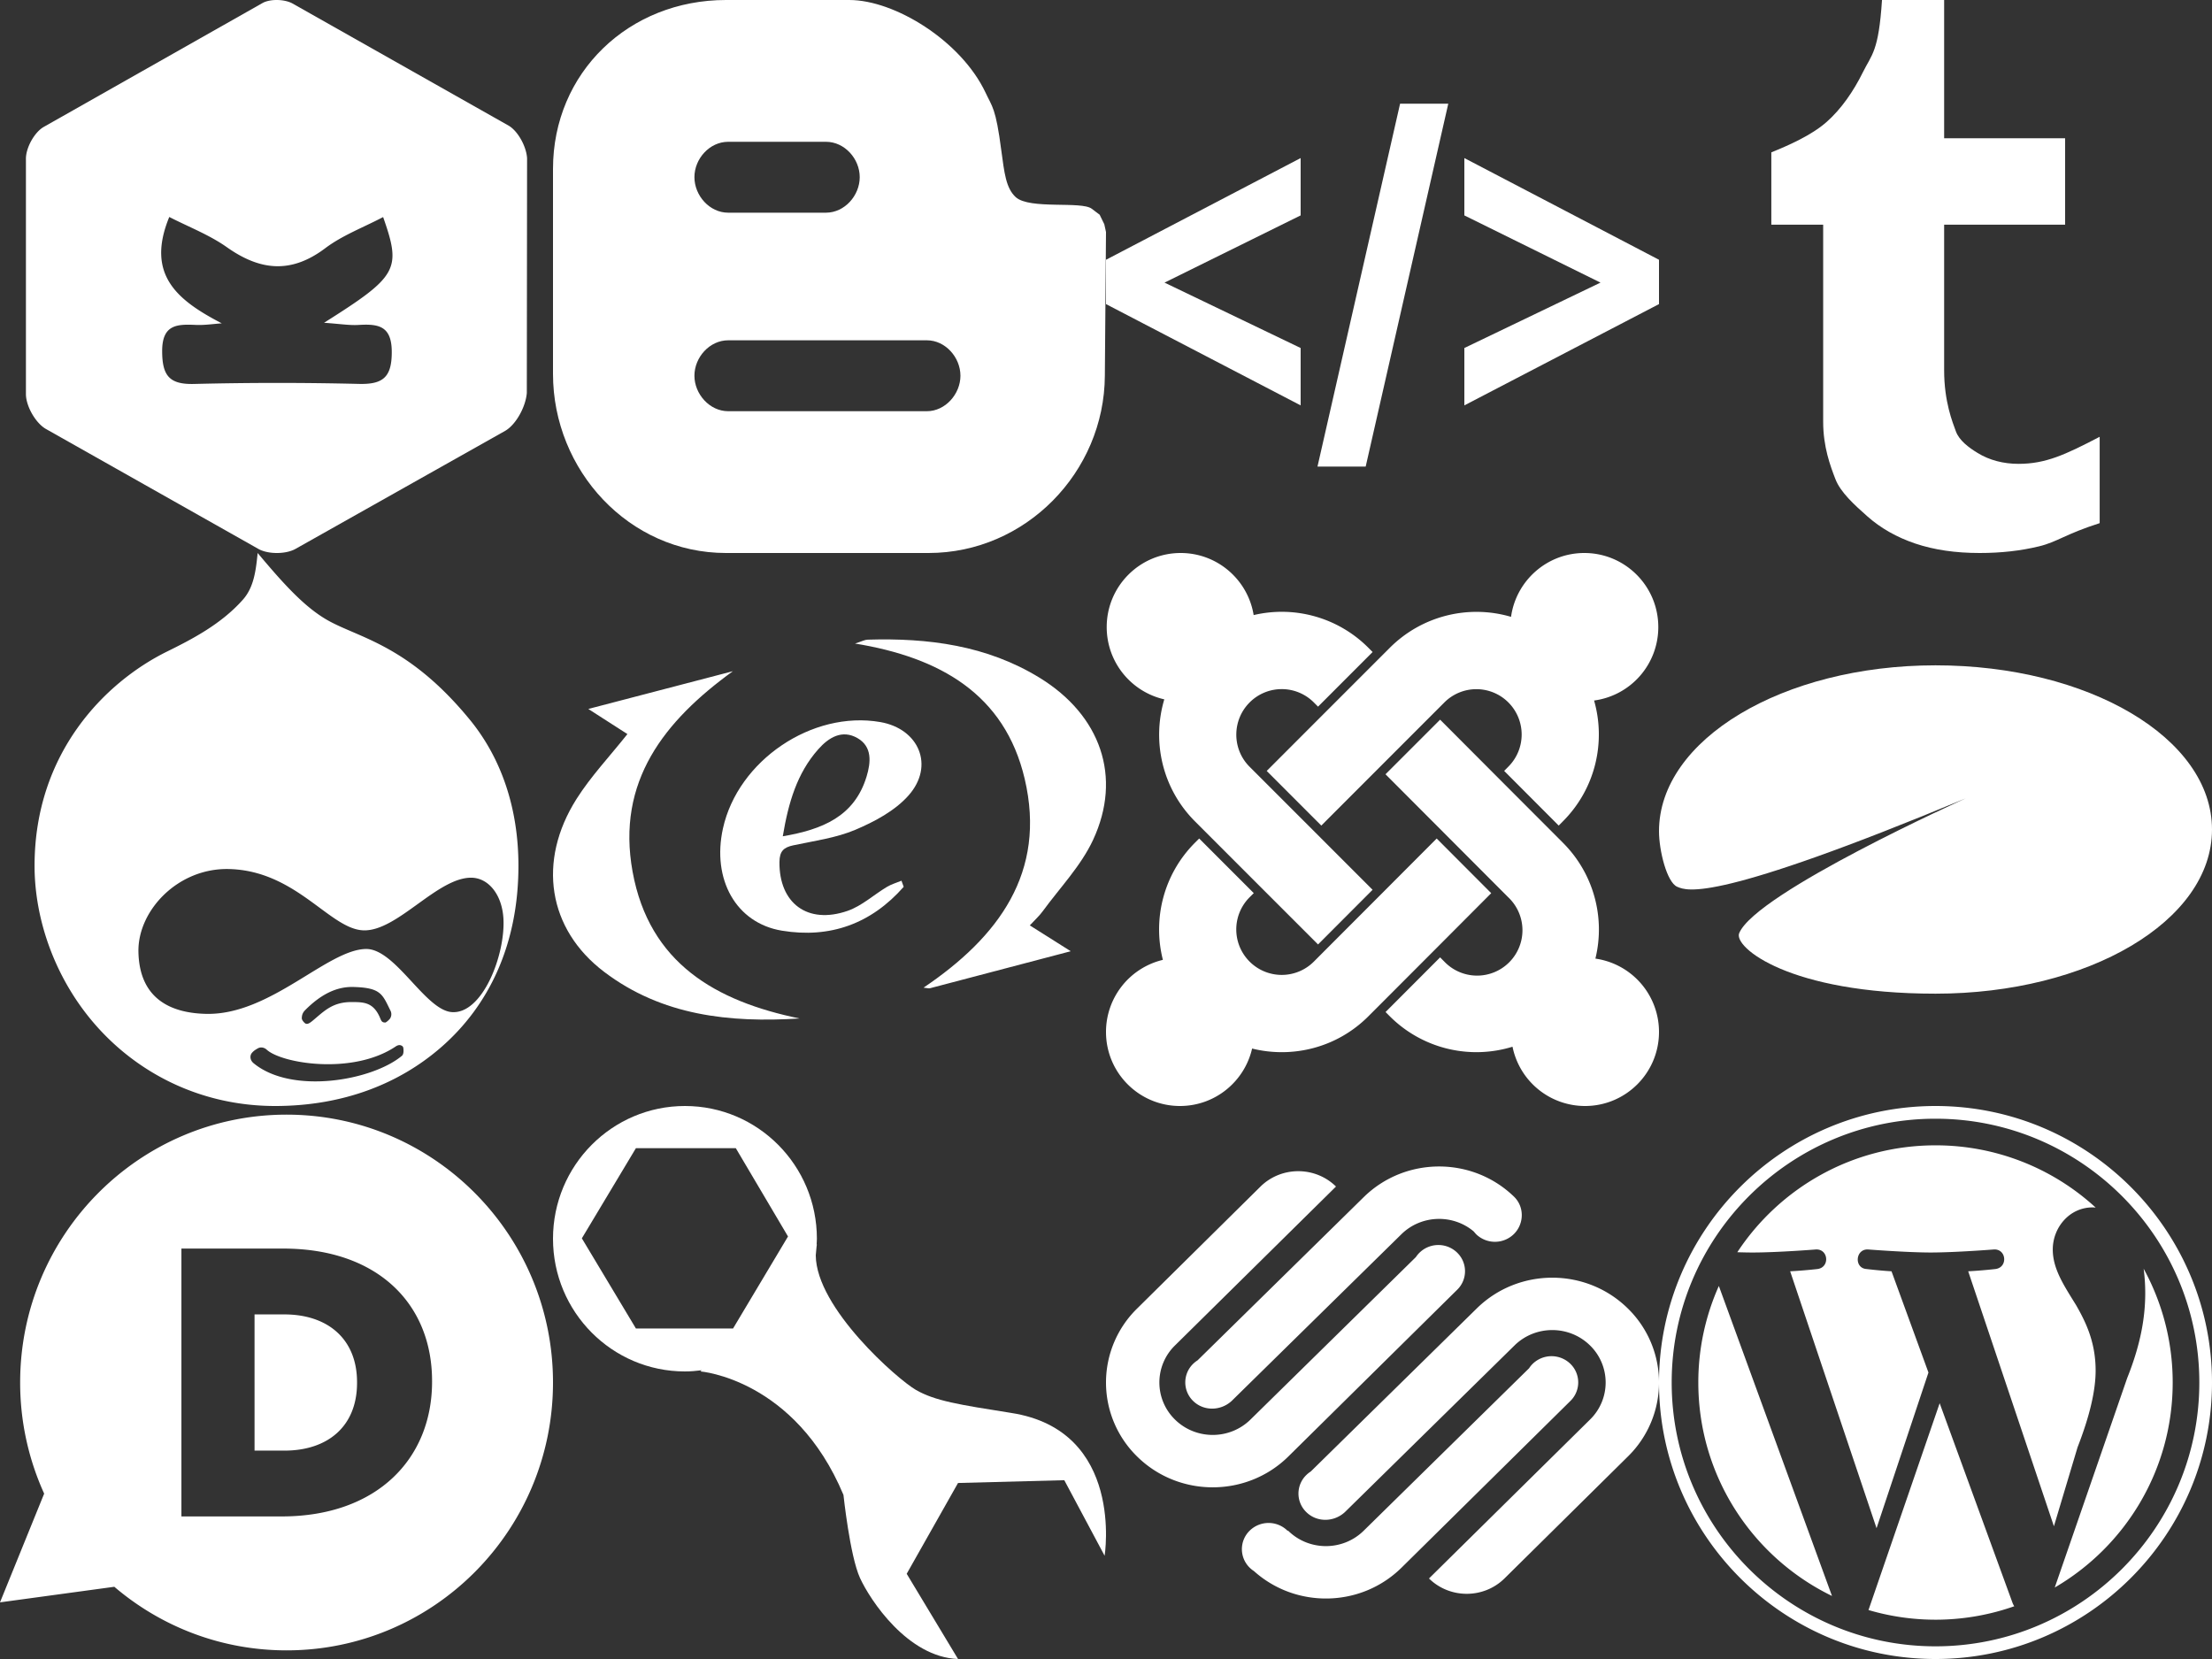 <?xml version="1.0" encoding="utf-8"?><!DOCTYPE svg PUBLIC "-//W3C//DTD SVG 1.1//EN" "http://www.w3.org/Graphics/SVG/1.1/DTD/svg11.dtd"><svg width="256" height="192" viewBox="0 0 256 192" xmlns="http://www.w3.org/2000/svg" xmlns:xlink="http://www.w3.org/1999/xlink"><rect x="0" y="0" width="256" height="192" fill="#333333" stroke="none"/><svg width="64" height="64" viewBox="0 0 64 64" id="blogger" x="64" xmlns="http://www.w3.org/2000/svg"><path fill-rule="evenodd" clip-rule="evenodd" fill="#FFF" d="M63.803 25.954l-.537-1.104-.908-.686c-1.188-.925-7.188.112-8.807-1.349-1.145-1.053-1.318-2.85-1.668-5.406-.643-4.967-1.055-5.028-1.832-6.706C47.221 4.727 39.557 0 34.289 0H20.018C8.791 0 0 8.378 0 19.557v23.715C0 54.43 8.791 64 20.018 64h23.447c11.227 0 20.338-9.352 20.402-20.509L64 26.852l-.197-.898zM20.275 16.41H31.59c2.16 0 3.908 1.963 3.908 4.093 0 2.128-1.748 4.112-3.908 4.112H20.275c-2.158 0-3.908-1.984-3.908-4.112 0-2.13 1.75-4.093 3.908-4.093zm22.996 31.18H20.275c-2.158 0-3.908-1.995-3.908-4.103 0-2.129 1.75-4.103 3.908-4.103h22.996c2.137 0 3.883 1.974 3.883 4.103 0 2.108-1.746 4.103-3.883 4.103z"/></svg><svg width="64" height="64" viewBox="0 0 64 64" id="disqus" y="128" xmlns="http://www.w3.org/2000/svg"><path fill="#FFF" d="M33.166 63c-7.604 0-14.559-2.772-19.936-7.358L0 57.445 5.111 44.86A30.996 30.996 0 0 1 2.332 32c0-17.12 13.805-31 30.834-31S64 14.88 64 32c0 17.123-13.805 31-30.834 31zm16.838-31.089v-.087c0-8.944-6.324-15.324-17.23-15.324H20.996v31H32.6c10.99.001 17.404-6.644 17.404-15.589zm-17.1 7.973h-3.445V24.12h3.445c5.059 0 8.418 2.876 8.418 7.839v.087c0 5.004-3.359 7.838-8.418 7.838z"/></svg><svg width="64" height="64" viewBox="0 0 64 64" id="drupal" y="64" xmlns="http://www.w3.org/2000/svg"><path fill="#FFF" d="M54.402 19.328C47.271 10.609 41.52 9.84 37.881 7.761 35.277 6.272 32.875 3.652 29.82 0c-.205 1.974-.416 3.942-1.705 5.396-2.533 2.863-5.973 4.621-8.777 6.006C12.205 14.918 4 23.109 4 36.199c0 6.339 2.441 13.162 7.051 18.419 4.9 5.595 12.236 9.425 20.951 9.382 7.787-.039 14.182-2.586 18.986-6.743C56.611 52.395 60 45.253 60 36.199c0-6.67-1.986-12.447-5.598-16.871zm-7.884 38.86c-3.439 2.875-12.746 4.515-17.174.855-.436-.361-.451-.904-.164-1.219.215-.237.402-.346.66-.495.322-.185.736-.111 1.016.144 1.744 1.615 9.99 2.969 14.945-.367.182-.123.418-.206.619-.117.15.064.242.145.262.317.031.277.05.699-.164.882zm-11.59-4.355c.012-.414.127-.671.422-.962 1.695-1.693 3.5-2.695 5.525-2.646 3.234.081 3.373.843 4.314 2.737a.915.915 0 0 1-.045.913c-.066.107-.438.463-.562.463-.312 0-.426-.114-.553-.43-.771-1.93-1.914-1.938-3.359-1.938-2.221-.002-3.189 1.083-4.502 2.171-.328.271-.635.473-.881.269-.197-.169-.363-.402-.359-.577zm17.353-.7c-3.09-.24-6.535-7.363-9.934-7.305-4.475.076-11.033 7.618-18.398 7.51-3.758-.057-7.805-1.429-7.928-7.162-.102-4.776 4.555-9.741 10.471-9.6 7.861.185 11.734 7.072 15.666 7.097 3.854.027 8.385-5.999 12.277-6.094 2.074-.049 3.674 1.953 3.828 4.741.233 4.183-2.421 11.087-5.982 10.813z"/></svg><svg width="64" height="64" viewBox="0 0 64 64" id="expression-engine" x="64" y="64" xmlns="http://www.w3.org/2000/svg"><g fill-rule="evenodd" clip-rule="evenodd" fill="#FFF"><path d="M28.535 53.871c-8.101.507-15.911-.314-22.614-5.395-6.51-4.934-7.767-12.797-3.195-20.017 1.652-2.608 3.812-4.89 5.886-7.503l-4.525-2.908c5.8-1.513 11.266-2.94 16.729-4.367-7.926 5.743-13.51 12.75-11.604 23.208 1.93 10.594 9.638 14.991 19.323 16.982zM42.886 50.303c8.658-5.844 14.26-13.327 11.701-24.179-2.312-9.799-9.81-14.042-19.633-15.646.792-.25 1.122-.439 1.459-.449 6.999-.212 13.781.654 19.899 4.407 7.067 4.335 9.586 11.481 6.191 18.767-1.4 3.009-3.836 5.531-5.828 8.257-.396.544-.908 1.005-1.493 1.637l4.738 2.99c-5.651 1.489-10.962 2.891-16.275 4.279-.176.046-.383-.027-.759-.063z"/><path d="M40.586 38.635c-3.767 4.279-8.521 5.993-14.096 5.073-5.304-.874-8.124-5.931-6.82-11.836 1.738-7.865 10.329-13.672 18.205-12.307 4.494.78 6.31 5.075 3.267 8.501-1.568 1.766-3.913 3.018-6.134 3.96-2.251.956-4.773 1.288-7.196 1.805-1.112.237-1.591.674-1.604 1.927-.05 4.76 3.244 7.271 7.894 5.655 1.638-.569 3.022-1.859 4.55-2.774.517-.31 1.117-.479 1.679-.711.084.236.169.47.255.707zm-13.992-5.85c4.57-.782 8.284-2.279 9.694-6.905.499-1.633.682-3.47-1.059-4.463-1.769-1.008-3.307-.085-4.536 1.304-2.463 2.783-3.449 6.181-4.099 10.064z"/></g></svg><svg width="64" height="64" viewBox="0 0 64 64" id="html" x="128" xmlns="http://www.w3.org/2000/svg"><path fill="#FFF" d="M22.527 46.916L0 35.193v-5.129l22.527-11.771v6.636L6.773 32.707l15.754 7.569v6.64zM39.613 12l-9.559 42h-5.578l9.559-42h5.578zm17.616 20.707L41.473 24.93v-6.636L64 30.064v5.129L41.473 46.916v-6.64l15.756-7.569z"/></svg><svg width="64" height="64" viewBox="0 0 64 64" id="joomla" x="128" y="64" xmlns="http://www.w3.org/2000/svg"><path fill-rule="evenodd" clip-rule="evenodd" fill="#FFF" d="M6.747 16.938c-1.446 4.841-.265 10.302 3.554 14.124l1.229 1.23 6.319 6.322 6.691 6.689 6.312-6.326-6.683-6.686-6.32-6.321-1.235-1.235c-2.045-2.045-2.047-5.383.011-7.442a5.247 5.247 0 0 1 7.426-.002l.489.491 6.317-6.322-.492-.493a14.156 14.156 0 0 0-13.277-3.782C16.429 3.111 12.899.002 8.643 0 3.914 0 .082 3.842.082 8.572c0 4.084 2.848 7.5 6.665 8.366zm18.54 1.591l6.319-6.32 1.23-1.229a14.177 14.177 0 0 1 14.041-3.591C47.452 3.217 51.033 0 55.357 0c4.73 0 8.562 3.838 8.562 8.572a8.567 8.567 0 0 1-7.432 8.5c1.375 4.805.174 10.191-3.604 13.978l-.49.496-6.313-6.328.486-.491a5.259 5.259 0 0 0 .002-7.433 5.237 5.237 0 0 0-7.418.011l-1.23 1.23-6.32 6.323-6.682 6.688-6.318-6.323 6.687-6.694zM64 55.43c0 4.736-3.834 8.57-8.559 8.57a8.563 8.563 0 0 1-8.394-6.861 14.175 14.175 0 0 1-14.211-3.531l-.482-.484 6.314-6.326.482.486a5.249 5.249 0 1 0 7.416-7.426L45.33 38.62l-6.312-6.326-6.67-6.686 6.32-6.32 6.662 6.681 6.315 6.325 1.238 1.242a14.183 14.183 0 0 1 3.756 13.406A8.568 8.568 0 0 1 64 55.43zm-26.079-9.379l-6.314 6.326-1.24 1.24c-3.645 3.652-8.79 4.893-13.458 3.734-.874 3.811-4.279 6.647-8.346 6.649C3.833 64 0 60.164 0 55.43a8.576 8.576 0 0 1 6.584-8.344c-1.193-4.697.047-9.885 3.717-13.561l.483-.482 6.318 6.32-.488.486a5.261 5.261 0 0 0 .003 7.436 5.255 5.255 0 0 0 7.434.008l1.235-1.24 6.313-6.322 6.672-6.688 6.311 6.326-6.661 6.682z"/></svg><svg width="64" height="64" viewBox="0 0 64 64" id="kirby" xmlns="http://www.w3.org/2000/svg"><path fill-rule="evenodd" clip-rule="evenodd" fill="#FFF" d="M61 18.314c-.075-1.32-1.027-3.119-2.129-3.77L33.849.402c-.913-.502-2.562-.549-3.458-.057L5.037 14.703c-1.078.635-2.073 2.451-2.036 3.739v27.161c-.002 1.39 1.105 3.327 2.283 4.025l24.669 13.927c1.105.596 3.087.593 4.195-.002l24.34-13.703c1.282-.764 2.368-2.837 2.482-4.386l.03-27.15zM41.498 37.606c2.295-.135 3.842.095 3.842 3.14 0 2.901-1.005 3.75-3.785 3.685a389.282 389.282 0 0 0-19.087.005c-2.868.074-3.687-.959-3.701-3.762-.014-3.115 1.69-3.171 3.907-3.07.994.044 1.995-.115 2.992-.182-5.043-2.629-8.854-5.554-6.076-12.311 2.244 1.154 4.637 2.065 6.661 3.496 3.862 2.73 7.437 3.094 11.385.123 1.993-1.502 4.432-2.413 6.705-3.609 2.128 6.071 1.722 6.832-6.839 12.235 1.875.128 2.943.314 3.996.25z"/></svg><svg width="64" height="64" viewBox="0 0 64 64" id="moveabletype" x="64" y="128" xmlns="http://www.w3.org/2000/svg"><path fill="#FFF" d="M53.02 35.52c-6.04-.959-8.798-1.385-11.026-2.666-2.078-1.194-11.533-9.445-11.584-15.569.033-.269.055-.537.074-.809.025-.156.021-.322.057-.475l-.031.037c.006-.227.031-.449.031-.678C30.54 6.878 23.705 0 15.269 0 6.838 0 0 6.878 0 15.361c0 8.48 6.838 15.359 15.269 15.359.654 0 1.295-.057 1.93-.137l-.124.137s10.92.854 16.542 14.293c0 0 .744 7.039 1.908 9.6 1.168 2.561 5.52 9.174 11.35 9.387l-5.941-9.861 5.941-10.51 12.298-.322 4.668 8.746c-.001 0 2.333-14.506-10.821-16.533zm-32.183-9.77H9.597L3.339 15.314 9.597 4.88h11.559l6.042 10.219-6.361 10.651z"/></svg><svg width="64" height="64" viewBox="0 0 64 64" id="squarespace" x="128" y="128" xmlns="http://www.w3.org/2000/svg"><path fill="#FFF" d="M23.698 42.3a3.18 3.18 0 0 0-.518.411 2.99 2.99 0 0 0 0 4.287c1.205 1.189 3.162 1.189 4.453.016l19.648-19.305c2.412-2.369 6.322-2.369 8.734 0a5.99 5.99 0 0 1 0 8.582L37.38 54.681c2.414 2.366 6.324 2.366 8.734 0l14.27-14.101a11.984 11.984 0 0 0 0-17.158c-4.824-4.736-12.643-4.736-17.469 0L23.698 42.3zm30.049-12.458a3.131 3.131 0 0 0-4.369 0 3.06 3.06 0 0 0-.416.512L29.819 49.157c-2.414 2.371-6.322 2.371-8.734 0l-.088-.014a3.128 3.128 0 0 0-4.365 0 2.995 2.995 0 0 0 0 4.291c.152.147.318.282.492.393 4.848 4.354 12.369 4.227 17.061-.379l19.562-19.314a3 3 0 0 0 0-4.292zM21.085 40.58l19.561-19.316a2.994 2.994 0 0 0 0-4.287 3.121 3.121 0 0 0-4.785.51L16.718 36.291c-2.412 2.369-6.322 2.369-8.732 0a5.994 5.994 0 0 1 0-8.582L26.618 9.32c-2.412-2.367-6.322-2.367-8.734 0L3.618 23.422a11.98 11.98 0 0 0 0 17.158c4.822 4.735 12.645 4.735 17.467 0zM10.081 29.842a2.996 2.996 0 0 0 0 4.292c1.205 1.184 3.162 1.184 4.453.01l19.65-19.3c2.287-2.248 5.928-2.365 8.354-.343l.289.329a3.135 3.135 0 0 0 4.369 0c1.188-1.168 1.242-3.09.086-4.275-4.822-4.74-12.641-4.74-17.463 0l-19.22 18.879c-.182.115-.356.25-.518.408z"/></svg><svg width="64" height="64" viewBox="0 0 64 64" id="tumblr" x="192" xmlns="http://www.w3.org/2000/svg"><path fill="#FFF" d="M33 0v16h14v10H33v16.848c0 3.671.982 6.029 1.36 7.078.378 1.039 1.481 1.869 2.509 2.492 1.363.842 2.989 1.264 4.747 1.264 3.123 0 5.384-1.045 9.384-3.13v9.993c-4 1.276-4.892 2.172-7.028 2.687-2.137.516-4.382.768-6.862.768-2.82 0-5.279-.365-7.447-1.093-2.166-.734-3.996-1.779-5.529-3.131-1.529-1.355-3.124-2.793-3.714-4.32-.592-1.527-1.42-3.739-1.42-6.632V26h-6v-8.368c2-.809 4.634-1.97 6.358-3.483 1.729-1.506 3.18-3.637 4.221-5.755C24.628 6.278 25.416 6 25.809 0H33z"/></svg><svg width="64" height="64" viewBox="0 0 64 64" id="typepad" x="192" y="64" xmlns="http://www.w3.org/2000/svg"><path fill="#FFF" d="M32.002 13C14.328 13 0 21.597 0 32.201c0 2.254.912 5.901 2.1 6.424 1.189.523 4.453 1.82 33.396-10.229 0 0-24.256 10.909-26.215 15.6C8.607 45.605 15.025 51 32.002 51 49.674 51 64 42.604 64 32.001 64 21.396 49.674 13 32.002 13z"/></svg><svg width="64" height="64" viewBox="0 0 64 64" id="wordpress" x="192" y="128" xmlns="http://www.w3.org/2000/svg"><path fill="#FFF" d="M4.55 32c0 10.864 6.312 20.255 15.471 24.704L6.926 20.828A27.329 27.329 0 0 0 4.55 32zm45.982-1.385c0-3.394-1.22-5.743-2.263-7.571-1.393-2.261-2.697-4.174-2.697-6.438 0-2.521 1.912-4.871 4.611-4.871.12 0 .234.015.354.021a27.347 27.347 0 0 0-18.538-7.204c-9.591 0-18.025 4.918-22.937 12.371.646.02 1.252.033 1.77.033 2.869 0 7.314-.351 7.314-.351 1.479-.086 1.656 2.089.176 2.265 0 0-1.487.173-3.143.261l9.998 29.733 6.007-18.017-4.275-11.717c-1.479-.088-2.879-.261-2.879-.261-1.481-.089-1.308-2.351.174-2.265 0 0 4.532.351 7.229.351 2.871 0 7.316-.351 7.316-.351 1.48-.086 1.655 2.089.176 2.265 0 0-1.489.173-3.141.261l9.92 29.508 2.739-9.148c1.389-3.569 2.089-6.524 2.089-8.875zm-18.05 3.783l-8.237 23.935a27.455 27.455 0 0 0 16.87-.437 2.26 2.26 0 0 1-.195-.38l-8.438-23.118zM56.089 18.83c.116.875.185 1.812.185 2.823 0 2.786-.521 5.917-2.089 9.832l-8.384 24.242c8.163-4.759 13.65-13.601 13.65-23.728 0-4.773-1.221-9.258-3.362-13.169zM0 32c0 17.646 14.356 32 31.999 32C49.643 64 64 49.646 64 32 64 14.355 49.643 0 31.999 0 14.356 0 0 14.355 0 32zm1.468 0c0-16.834 13.697-30.529 30.531-30.529 16.837 0 30.534 13.695 30.534 30.529 0 16.835-13.697 30.533-30.534 30.533C15.165 62.533 1.468 48.835 1.468 32z"/></svg></svg>